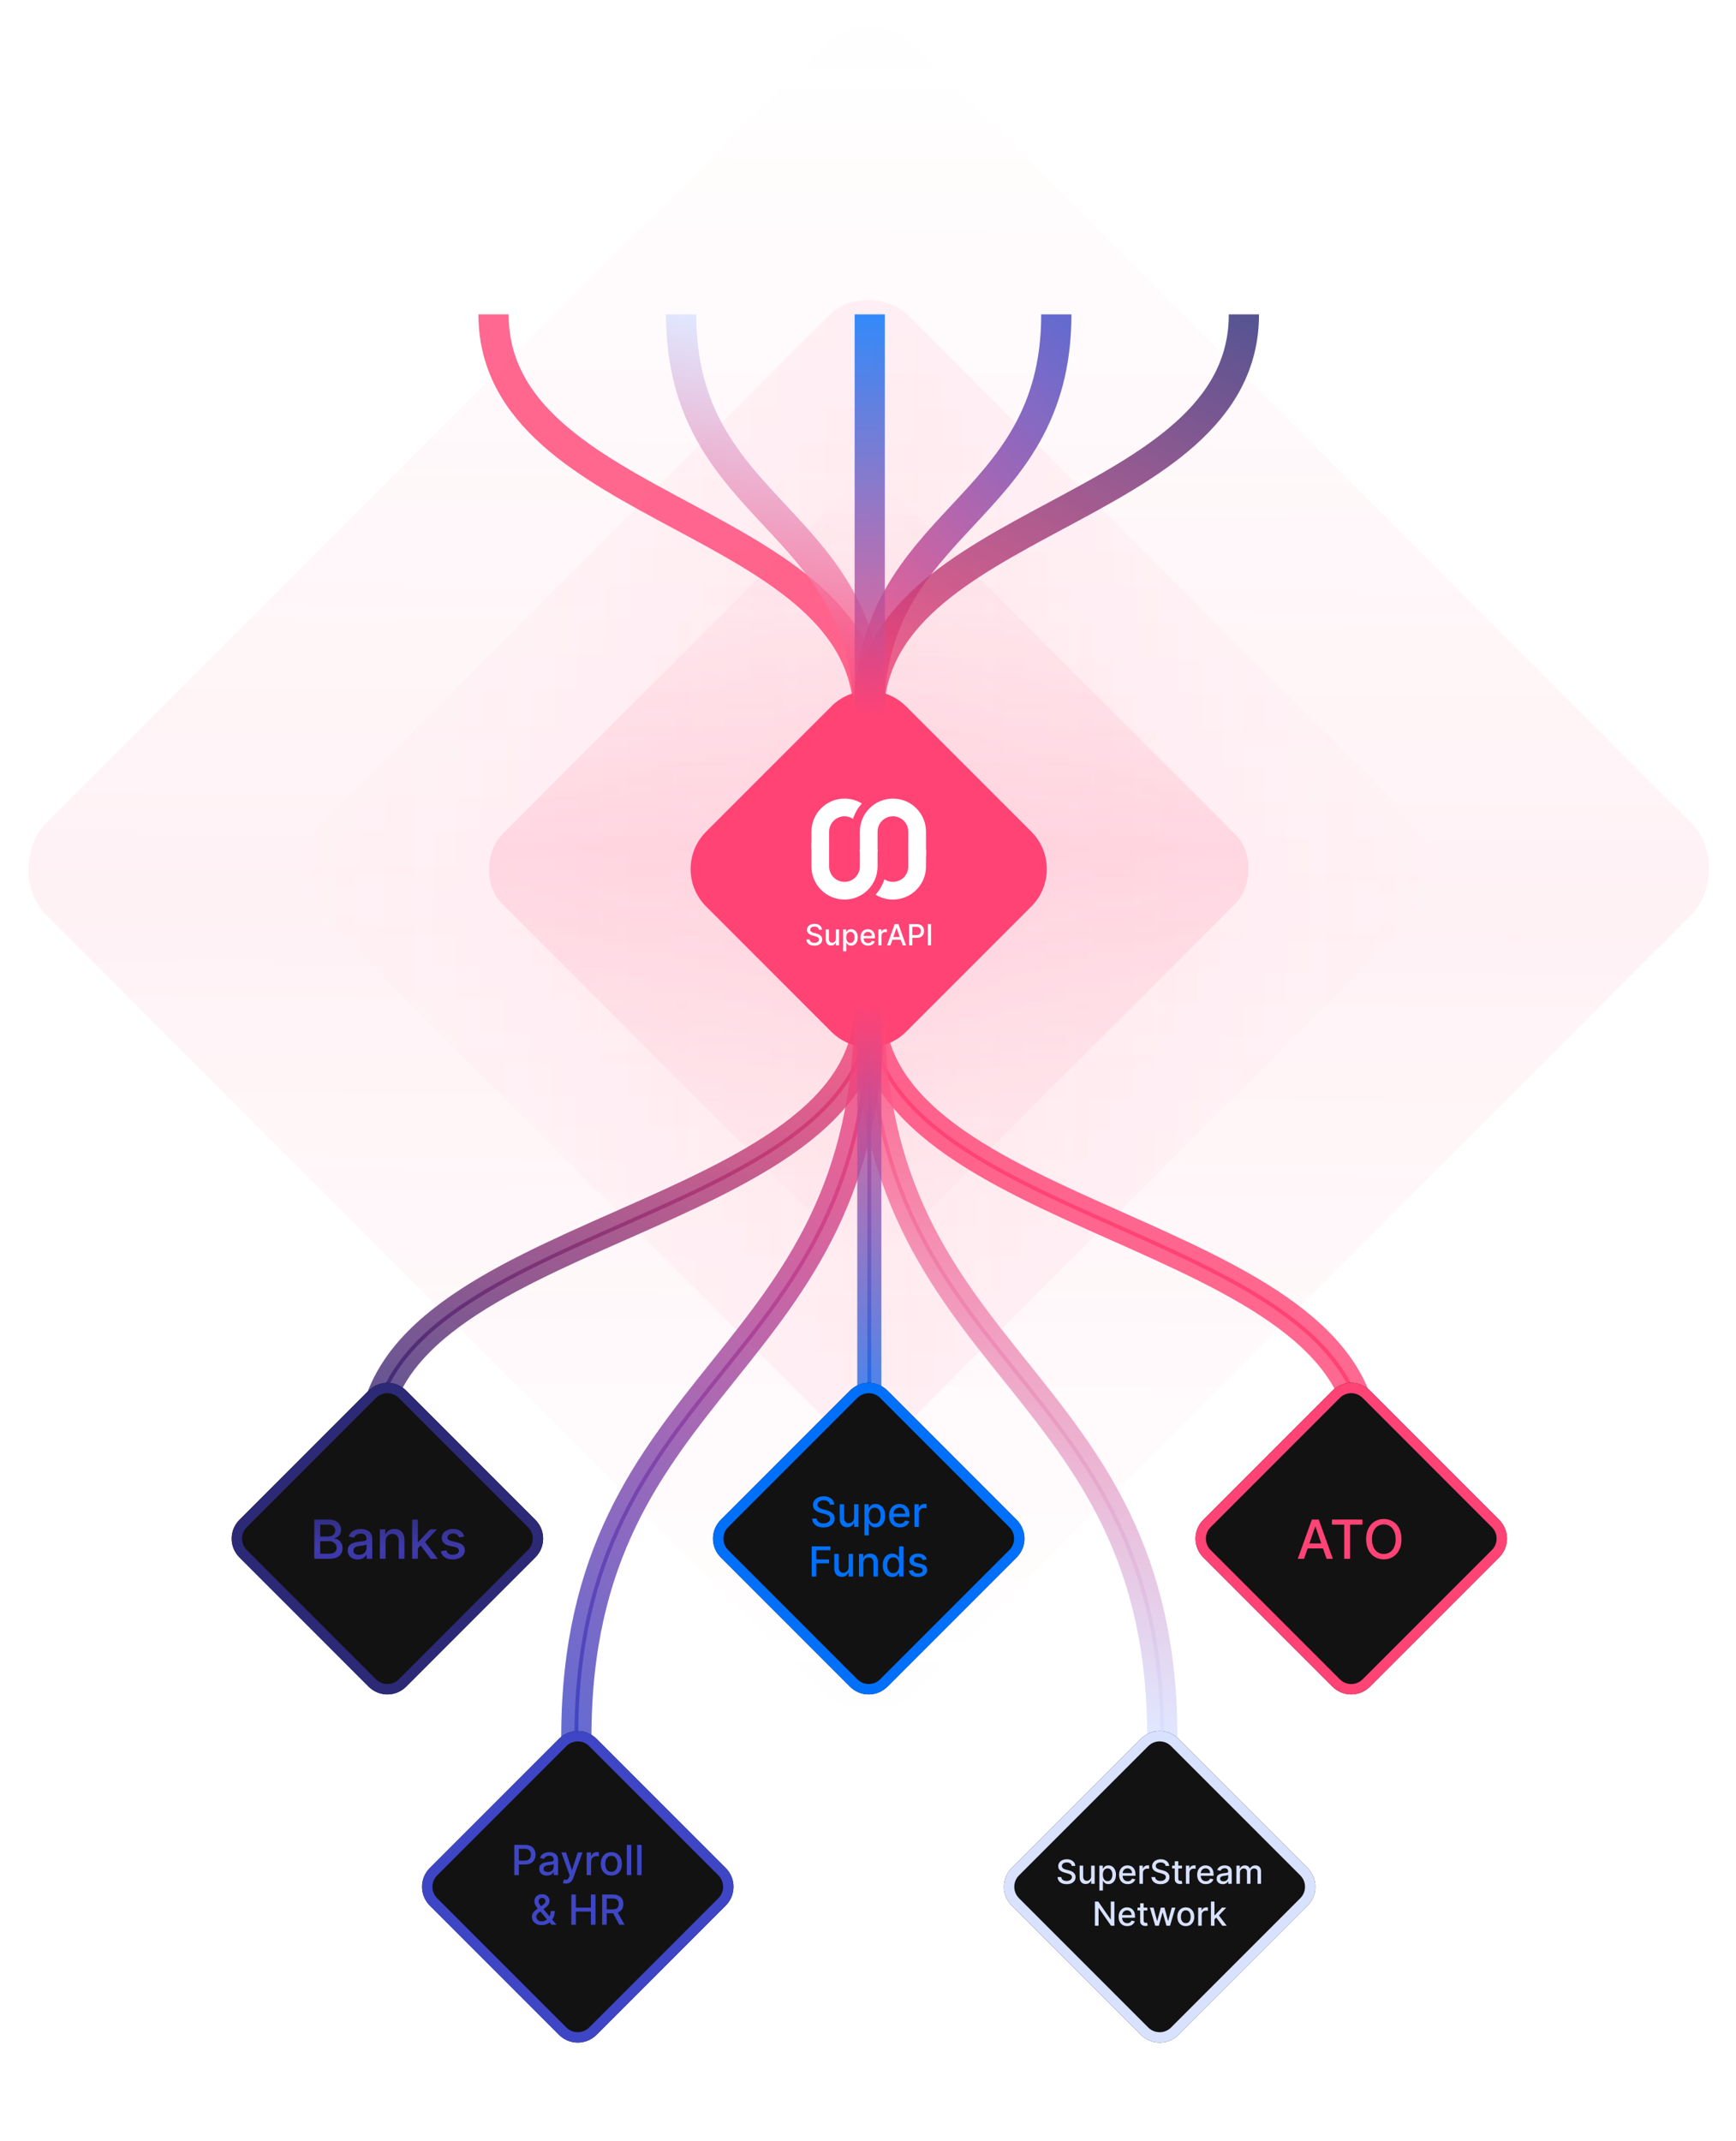 <svg width="455" height="561" viewBox="0 0 455 561" fill="none" xmlns="http://www.w3.org/2000/svg">
<g opacity="0.7">
<rect opacity="0.1" width="219.836" height="219.836" rx="14.422" transform="matrix(0.707 -0.707 0.707 0.707 72.246 227.69)" fill="url(#paint0_linear_530_115)"/>
<rect opacity="0.1" width="322.002" height="322.002" rx="16.867" transform="matrix(0.707 0.707 -0.707 0.707 227.69 0)" fill="url(#paint1_linear_530_115)"/>
<rect opacity="0.2" x="227.69" y="332.862" width="148.736" height="148.736" rx="12.791" transform="rotate(-135 227.69 332.862)" fill="url(#paint2_linear_530_115)"/>
</g>
<g filter="url(#filter0_dd_530_115)">
<path d="M185.068 237.493C179.653 232.079 179.653 223.3 185.068 217.886L217.881 185.073C223.296 179.658 232.074 179.658 237.489 185.073L270.302 217.886C275.716 223.3 275.716 232.079 270.302 237.493L237.489 270.307C232.074 275.721 223.296 275.721 217.881 270.307L185.068 237.493Z" fill="#FF4375"/>
</g>
<g clip-path="url(#clip0_530_115)">
<path d="M234.031 235.683C232.362 235.683 230.802 235.211 229.48 234.393C230.519 233.247 231.319 231.88 231.802 230.372C232.44 230.797 233.207 231.045 234.031 231.045C236.255 231.045 238.058 229.242 238.058 227.018V222.527H242.697V227.018C242.697 231.804 238.817 235.683 234.031 235.683Z" fill="white"/>
<path d="M221.339 209.223C223.008 209.223 224.568 209.695 225.891 210.513C224.852 211.66 224.051 213.026 223.568 214.534C222.93 214.109 222.163 213.862 221.339 213.862C219.115 213.862 217.312 215.665 217.312 217.889L217.312 222.379L212.674 222.379L212.674 217.889C212.674 213.103 216.553 209.223 221.339 209.223Z" fill="white"/>
<path d="M217.312 220.672L217.312 227.018C217.312 229.242 219.115 231.045 221.339 231.045C223.563 231.045 225.366 229.242 225.366 227.018L225.366 222.527L230.004 222.527L230.004 227.018C230.004 231.804 226.125 235.683 221.339 235.683C216.553 235.683 212.673 231.804 212.673 227.018L212.673 220.672L217.312 220.672Z" fill="white"/>
<path d="M238.058 224.235L238.058 217.889C238.058 215.665 236.255 213.862 234.031 213.862C231.807 213.862 230.004 215.665 230.004 217.889L230.004 223.152L225.366 223.152L225.366 217.889C225.366 213.103 229.245 209.223 234.031 209.223C238.817 209.223 242.697 213.103 242.697 217.889L242.697 224.235L238.058 224.235Z" fill="white"/>
</g>
<path d="M233.383 247.672H232.491L234.495 242.103H235.466L237.47 247.672H236.578L235.004 243.115H234.96L233.383 247.672ZM233.532 245.491H236.426V246.198H233.532V245.491Z" fill="white"/>
<path d="M238.274 247.672V242.103H240.259C240.692 242.103 241.051 242.182 241.336 242.34C241.621 242.498 241.834 242.713 241.975 242.987C242.116 243.259 242.187 243.565 242.187 243.906C242.187 244.249 242.116 244.557 241.972 244.831C241.831 245.103 241.617 245.318 241.331 245.478C241.046 245.636 240.688 245.714 240.257 245.714H238.891V245.002H240.18C240.454 245.002 240.676 244.955 240.847 244.861C241.017 244.765 241.142 244.634 241.222 244.469C241.302 244.304 241.341 244.116 241.341 243.906C241.341 243.696 241.302 243.509 241.222 243.346C241.142 243.183 241.016 243.055 240.844 242.963C240.673 242.87 240.449 242.824 240.169 242.824H239.114V247.672H238.274Z" fill="white"/>
<path d="M244.012 242.103V247.672H243.172V242.103H244.012Z" fill="white"/>
<path d="M214.615 243.566C214.586 243.309 214.467 243.109 214.256 242.968C214.046 242.825 213.781 242.753 213.462 242.753C213.234 242.753 213.036 242.789 212.869 242.862C212.703 242.933 212.573 243.031 212.481 243.156C212.39 243.279 212.345 243.419 212.345 243.577C212.345 243.709 212.375 243.824 212.437 243.92C212.501 244.016 212.583 244.097 212.685 244.162C212.788 244.225 212.898 244.279 213.016 244.322C213.134 244.364 213.247 244.398 213.356 244.426L213.9 244.567C214.078 244.61 214.26 244.669 214.447 244.744C214.633 244.818 214.806 244.916 214.966 245.037C215.126 245.159 215.254 245.309 215.352 245.489C215.452 245.668 215.502 245.883 215.502 246.133C215.502 246.449 215.42 246.729 215.257 246.973C215.096 247.218 214.861 247.411 214.553 247.553C214.246 247.694 213.876 247.765 213.44 247.765C213.024 247.765 212.663 247.699 212.358 247.566C212.054 247.434 211.815 247.246 211.643 247.003C211.471 246.759 211.376 246.469 211.358 246.133H212.201C212.217 246.334 212.282 246.502 212.396 246.636C212.512 246.769 212.66 246.867 212.84 246.933C213.021 246.996 213.219 247.028 213.435 247.028C213.673 247.028 213.884 246.991 214.069 246.916C214.255 246.84 214.402 246.735 214.509 246.601C214.616 246.465 214.67 246.306 214.67 246.125C214.67 245.96 214.622 245.825 214.528 245.72C214.436 245.615 214.31 245.528 214.15 245.459C213.993 245.39 213.814 245.329 213.615 245.277L212.956 245.097C212.511 244.976 212.157 244.797 211.896 244.562C211.637 244.326 211.507 244.014 211.507 243.626C211.507 243.305 211.594 243.025 211.768 242.786C211.942 242.547 212.178 242.361 212.475 242.228C212.772 242.094 213.108 242.027 213.481 242.027C213.858 242.027 214.191 242.093 214.479 242.226C214.769 242.358 214.998 242.54 215.165 242.772C215.331 243.002 215.418 243.267 215.426 243.566H214.615Z" fill="white"/>
<path d="M219.086 245.94V243.496H219.902V247.672H219.103V246.949H219.059C218.963 247.172 218.809 247.358 218.597 247.506C218.387 247.653 218.125 247.727 217.811 247.727C217.543 247.727 217.305 247.668 217.099 247.55C216.894 247.43 216.732 247.254 216.615 247.02C216.499 246.786 216.441 246.497 216.441 246.152V243.496H217.254V246.054C217.254 246.339 217.332 246.566 217.49 246.734C217.648 246.903 217.853 246.987 218.105 246.987C218.257 246.987 218.408 246.949 218.559 246.873C218.711 246.797 218.837 246.682 218.937 246.528C219.038 246.373 219.088 246.178 219.086 245.94Z" fill="white"/>
<path d="M220.995 249.239V243.496H221.789V244.173H221.857C221.904 244.086 221.972 243.985 222.061 243.871C222.149 243.757 222.273 243.657 222.43 243.572C222.588 243.485 222.797 243.441 223.056 243.441C223.393 243.441 223.694 243.526 223.959 243.697C224.223 243.867 224.431 244.113 224.581 244.434C224.734 244.755 224.81 245.141 224.81 245.592C224.81 246.044 224.735 246.431 224.584 246.753C224.434 247.074 224.227 247.322 223.964 247.496C223.701 247.668 223.401 247.754 223.064 247.754C222.81 247.754 222.603 247.711 222.441 247.626C222.282 247.541 222.157 247.441 222.066 247.327C221.975 247.213 221.906 247.111 221.857 247.022H221.808V249.239H220.995ZM221.791 245.584C221.791 245.878 221.834 246.135 221.919 246.356C222.004 246.577 222.128 246.751 222.289 246.876C222.45 246.999 222.648 247.061 222.882 247.061C223.125 247.061 223.328 246.996 223.491 246.867C223.654 246.737 223.777 246.56 223.861 246.337C223.946 246.114 223.989 245.863 223.989 245.584C223.989 245.308 223.947 245.061 223.863 244.842C223.782 244.622 223.659 244.449 223.494 244.322C223.33 244.195 223.127 244.132 222.882 244.132C222.646 244.132 222.447 244.193 222.284 244.314C222.122 244.436 222 244.605 221.916 244.823C221.833 245.04 221.791 245.294 221.791 245.584Z" fill="white"/>
<path d="M227.521 247.757C227.109 247.757 226.755 247.669 226.458 247.493C226.162 247.315 225.934 247.066 225.772 246.745C225.613 246.422 225.533 246.044 225.533 245.611C225.533 245.183 225.613 244.806 225.772 244.48C225.934 244.154 226.158 243.899 226.447 243.716C226.737 243.533 227.076 243.441 227.464 243.441C227.699 243.441 227.928 243.48 228.149 243.558C228.37 243.636 228.569 243.758 228.745 243.925C228.92 244.092 229.059 244.309 229.161 244.575C229.262 244.84 229.313 245.162 229.313 245.54V245.829H225.993V245.22H228.516C228.516 245.006 228.473 244.816 228.386 244.651C228.299 244.484 228.176 244.353 228.018 244.257C227.863 244.161 227.679 244.113 227.469 244.113C227.241 244.113 227.041 244.169 226.871 244.281C226.702 244.392 226.572 244.537 226.479 244.717C226.389 244.894 226.343 245.087 226.343 245.296V245.772C226.343 246.051 226.392 246.288 226.49 246.484C226.59 246.68 226.729 246.829 226.906 246.933C227.084 247.034 227.292 247.085 227.529 247.085C227.683 247.085 227.824 247.063 227.95 247.02C228.077 246.974 228.187 246.907 228.28 246.818C228.372 246.73 228.443 246.62 228.492 246.489L229.261 246.628C229.2 246.855 229.089 247.053 228.929 247.224C228.772 247.392 228.573 247.524 228.334 247.618C228.096 247.71 227.825 247.757 227.521 247.757Z" fill="white"/>
<path d="M230.215 247.672V243.496H231.001V244.159H231.044C231.12 243.934 231.255 243.758 231.447 243.629C231.641 243.498 231.86 243.433 232.105 243.433C232.156 243.433 232.215 243.435 232.284 243.438C232.355 243.442 232.41 243.447 232.45 243.452V244.23C232.418 244.221 232.36 244.211 232.276 244.2C232.193 244.187 232.109 244.181 232.026 244.181C231.834 244.181 231.663 244.222 231.512 244.303C231.363 244.383 231.246 244.494 231.159 244.638C231.072 244.779 231.028 244.94 231.028 245.122V247.672H230.215Z" fill="white"/>
<path opacity="0.8" d="M227.688 187.76C227.688 135.06 129.356 135.06 129.356 82.361" stroke="url(#paint3_linear_530_115)" stroke-width="7.918"/>
<path opacity="0.8" d="M227.692 187.76C227.692 135.06 178.526 135.06 178.526 82.361" stroke="url(#paint4_linear_530_115)" stroke-width="7.918"/>
<path opacity="0.8" d="M227.691 187.76C227.691 135.06 276.857 135.06 276.857 82.361" stroke="url(#paint5_linear_530_115)" stroke-width="7.918"/>
<path opacity="0.8" d="M227.691 187.76C227.691 135.06 326.023 135.06 326.023 82.361" stroke="url(#paint6_linear_530_115)" stroke-width="7.918"/>
<path opacity="0.8" d="M227.955 187.76L227.955 82.361" stroke="url(#paint7_linear_530_115)" stroke-width="7.918"/>
<path opacity="0.8" d="M227.84 263.483C227.84 321.256 357.594 321.256 357.594 379.03" stroke="url(#paint8_linear_530_115)" stroke-width="7.918"/>
<path d="M227.84 263.483C227.84 321.256 357.594 321.256 357.594 379.03" stroke="url(#paint9_linear_530_115)" stroke-width="0.99"/>
<path opacity="0.8" d="M227.838 263.483C227.838 359.342 304.637 359.342 304.637 455.201" stroke="url(#paint10_linear_530_115)" stroke-width="7.918"/>
<path d="M227.838 263.483C227.838 359.342 304.637 359.342 304.637 455.201" stroke="url(#paint11_linear_530_115)" stroke-width="0.99"/>
<path opacity="0.8" d="M227.842 263.483C227.842 321.021 97.782 321.021 97.782 378.559" stroke="url(#paint12_linear_530_115)" stroke-width="7.918"/>
<path d="M227.842 263.483C227.842 321.021 97.782 321.021 97.782 378.559" stroke="url(#paint13_linear_530_115)" stroke-width="0.99"/>
<path opacity="0.8" d="M227.842 263.483C227.842 359.342 151.055 359.342 151.055 455.201" stroke="url(#paint14_linear_530_115)" stroke-width="7.918"/>
<path d="M227.842 263.483C227.842 359.342 151.055 359.342 151.055 455.201" stroke="url(#paint15_linear_530_115)" stroke-width="0.99"/>
<g filter="url(#filter1_ii_530_115)">
<path d="M315.37 408.016C312.656 405.303 312.656 400.905 315.37 398.191L349.242 364.319C351.955 361.606 356.354 361.606 359.067 364.319L392.939 398.191C395.652 400.905 395.652 405.303 392.939 408.016L359.067 441.889C356.354 444.602 351.955 444.602 349.242 441.889L315.37 408.016Z" fill="#121212"/>
</g>
<path d="M316.332 399.154L350.204 365.281C352.386 363.099 355.923 363.099 358.105 365.281L391.977 399.154C394.159 401.335 394.159 404.873 391.977 407.054L358.105 440.927C355.923 443.108 352.386 443.108 350.204 440.927L316.332 407.054C314.15 404.873 314.15 401.335 316.332 399.154Z" stroke="#FF4375" stroke-width="2.721"/>
<path d="M341.788 408.396H340.14L343.844 398.105H345.638L349.341 408.396H347.693L344.783 399.974H344.703L341.788 408.396ZM342.065 404.366H347.411L347.411 405.672H342.065L342.065 404.366ZM349.104 399.441L349.104 398.105H357.068L357.068 399.441H353.857L353.857 408.396H352.31L352.31 399.441H349.104ZM367.326 403.25C367.326 404.349 367.125 405.294 366.723 406.084C366.321 406.872 365.77 407.478 365.069 407.903C364.373 408.326 363.58 408.537 362.693 408.537C361.801 408.537 361.006 408.326 360.306 407.903C359.609 407.478 359.059 406.87 358.657 406.079C358.255 405.289 358.054 404.346 358.054 403.25C358.054 402.151 358.255 401.208 358.657 400.421C359.059 399.631 359.609 399.024 360.306 398.602C361.006 398.177 361.801 397.964 362.693 397.964C363.58 397.964 364.373 398.177 365.069 398.602C365.77 399.024 366.321 399.631 366.723 400.421C367.125 401.208 367.326 402.151 367.326 403.25ZM365.788 403.25C365.788 402.413 365.652 401.708 365.381 401.135C365.113 400.559 364.744 400.123 364.275 399.828C363.81 399.53 363.282 399.381 362.693 399.381C362.1 399.381 361.57 399.53 361.105 399.828C360.639 400.123 360.271 400.559 359.999 401.135C359.731 401.708 359.597 402.413 359.597 403.25C359.597 404.088 359.731 404.795 359.999 405.371C360.271 405.944 360.639 406.379 361.105 406.677C361.57 406.972 362.1 407.12 362.693 407.12C363.282 407.12 363.81 406.972 364.275 406.677C364.744 406.379 365.113 405.944 365.381 405.371C365.652 404.795 365.788 404.088 365.788 403.25Z" fill="#FF4375"/>
<g filter="url(#filter2_ii_530_115)">
<path d="M112.647 499.239C109.933 496.526 109.933 492.127 112.647 489.414L146.519 455.541C149.232 452.828 153.631 452.828 156.344 455.541L190.216 489.414C192.929 492.127 192.929 496.526 190.216 499.239L156.344 533.111C153.631 535.824 149.232 535.824 146.519 533.111L112.647 499.239Z" fill="#121212"/>
</g>
<path d="M113.609 490.376L147.481 456.504C149.663 454.322 153.2 454.322 155.382 456.504L189.254 490.376C191.436 492.558 191.436 496.095 189.254 498.277L155.382 532.149C153.2 534.331 149.663 534.331 147.481 532.149L113.609 498.277C111.427 496.095 111.427 492.558 113.609 490.376Z" stroke="#3E46C5" stroke-width="2.721"/>
<path d="M134.799 491.264L134.799 483.348H137.621C138.237 483.348 138.747 483.46 139.151 483.684C139.556 483.908 139.859 484.215 140.06 484.604C140.261 484.991 140.361 485.426 140.361 485.911C140.361 486.398 140.26 486.836 140.056 487.225C139.855 487.612 139.551 487.918 139.144 488.145C138.739 488.369 138.23 488.481 137.617 488.481H135.676L135.676 487.469H137.509C137.898 487.469 138.213 487.402 138.456 487.268C138.698 487.131 138.876 486.945 138.989 486.711C139.102 486.476 139.159 486.21 139.159 485.911C139.159 485.612 139.102 485.346 138.989 485.114C138.876 484.883 138.697 484.701 138.452 484.569C138.21 484.438 137.89 484.372 137.493 484.372H135.993L135.993 491.264H134.799ZM143.343 491.396C142.967 491.396 142.627 491.326 142.323 491.187C142.019 491.045 141.778 490.84 141.6 490.572C141.425 490.304 141.337 489.976 141.337 489.587C141.337 489.252 141.402 488.976 141.531 488.76C141.659 488.543 141.833 488.372 142.052 488.245C142.271 488.119 142.516 488.024 142.787 487.959C143.057 487.895 143.333 487.846 143.614 487.813C143.97 487.771 144.258 487.738 144.48 487.712C144.702 487.684 144.863 487.639 144.963 487.577C145.064 487.515 145.114 487.414 145.114 487.275L145.114 487.248C145.114 486.911 145.018 486.649 144.828 486.464C144.64 486.278 144.359 486.185 143.985 486.185C143.596 486.185 143.289 486.272 143.065 486.444C142.844 486.614 142.69 486.804 142.605 487.012L141.519 486.765C141.648 486.404 141.836 486.113 142.083 485.891C142.333 485.667 142.621 485.505 142.945 485.404C143.27 485.301 143.611 485.25 143.97 485.25C144.207 485.25 144.458 485.278 144.723 485.335C144.991 485.389 145.241 485.489 145.473 485.636C145.708 485.783 145.9 485.993 146.049 486.266C146.199 486.537 146.273 486.889 146.273 487.322L146.273 491.264H145.145L145.145 490.453H145.098C145.024 490.602 144.912 490.749 144.762 490.893C144.613 491.038 144.421 491.157 144.186 491.253C143.952 491.348 143.671 491.396 143.343 491.396ZM143.595 490.468C143.914 490.468 144.187 490.405 144.414 490.279C144.644 490.152 144.817 489.987 144.936 489.784C145.057 489.578 145.118 489.357 145.118 489.123L145.118 488.358C145.076 488.399 144.997 488.437 144.878 488.474C144.762 488.507 144.629 488.537 144.48 488.562C144.33 488.586 144.185 488.608 144.043 488.628C143.901 488.646 143.783 488.662 143.687 488.675C143.463 488.703 143.258 488.751 143.073 488.818C142.89 488.885 142.743 488.981 142.632 489.107C142.524 489.231 142.47 489.396 142.47 489.602C142.47 489.888 142.576 490.105 142.787 490.252C142.998 490.396 143.267 490.468 143.595 490.468ZM148.331 493.491C148.158 493.491 148.001 493.477 147.859 493.448C147.717 493.423 147.612 493.394 147.542 493.363L147.821 492.416C148.032 492.473 148.22 492.497 148.385 492.49C148.55 492.482 148.695 492.42 148.822 492.304C148.951 492.188 149.064 491.999 149.162 491.736L149.305 491.342L147.133 485.327H148.369L149.873 489.935H149.935L151.439 485.327H152.679L150.233 492.057C150.119 492.366 149.975 492.628 149.8 492.841C149.624 493.058 149.416 493.22 149.173 493.328C148.931 493.437 148.65 493.491 148.331 493.491ZM153.766 491.264L153.766 485.327H154.883L154.883 486.27H154.945C155.053 485.951 155.243 485.699 155.517 485.516C155.792 485.331 156.104 485.238 156.452 485.238C156.524 485.238 156.609 485.241 156.707 485.246C156.808 485.251 156.886 485.257 156.943 485.265L156.943 486.371C156.897 486.358 156.814 486.344 156.696 486.328C156.577 486.31 156.458 486.301 156.34 486.301C156.067 486.301 155.823 486.359 155.609 486.475C155.398 486.588 155.231 486.747 155.107 486.951C154.983 487.152 154.921 487.381 154.921 487.639L154.921 491.264H153.766ZM160.231 491.384C159.675 491.384 159.189 491.257 158.774 491.001C158.359 490.746 158.037 490.389 157.808 489.931C157.578 489.472 157.464 488.936 157.464 488.323C157.464 487.707 157.578 487.168 157.808 486.707C158.037 486.246 158.359 485.888 158.774 485.632C159.189 485.377 159.675 485.25 160.231 485.25C160.788 485.25 161.274 485.377 161.689 485.632C162.104 485.888 162.426 486.246 162.655 486.707C162.884 487.168 162.999 487.707 162.999 488.323C162.999 488.936 162.884 489.472 162.655 489.931C162.426 490.389 162.104 490.746 161.689 491.001C161.274 491.257 160.788 491.384 160.231 491.384ZM160.235 490.414C160.596 490.414 160.895 490.319 161.132 490.128C161.369 489.937 161.544 489.683 161.658 489.366C161.774 489.049 161.832 488.7 161.832 488.319C161.832 487.94 161.774 487.592 161.658 487.275C161.544 486.956 161.369 486.699 161.132 486.506C160.895 486.313 160.596 486.216 160.235 486.216C159.872 486.216 159.57 486.313 159.331 486.506C159.094 486.699 158.917 486.956 158.801 487.275C158.688 487.592 158.631 487.94 158.631 488.319C158.631 488.7 158.688 489.049 158.801 489.366C158.917 489.683 159.094 489.937 159.331 490.128C159.57 490.319 159.872 490.414 160.235 490.414ZM165.445 483.348L165.445 491.264H164.289L164.289 483.348H165.445ZM168.156 483.348L168.155 491.264H167L167 483.348H168.156ZM141.979 504.376C141.449 504.376 140.991 504.28 140.607 504.087C140.226 503.893 139.932 503.63 139.726 503.298C139.52 502.963 139.417 502.584 139.417 502.162C139.417 501.839 139.484 501.553 139.618 501.303C139.752 501.051 139.938 500.818 140.178 500.604C140.418 500.39 140.695 500.175 141.009 499.958L142.285 499.058C142.501 498.916 142.67 498.766 142.791 498.609C142.912 498.449 142.973 498.252 142.973 498.018C142.973 497.832 142.893 497.654 142.733 497.484C142.573 497.314 142.36 497.229 142.092 497.229C141.906 497.229 141.742 497.274 141.601 497.365C141.461 497.455 141.352 497.571 141.272 497.712C141.195 497.852 141.156 497.999 141.156 498.153C141.156 498.334 141.205 498.515 141.303 498.698C141.403 498.881 141.532 499.071 141.69 499.266C141.847 499.46 142.012 499.661 142.184 499.869L145.86 504.264H144.554L141.512 500.689C141.257 500.387 141.02 500.104 140.8 499.838C140.581 499.57 140.404 499.3 140.267 499.027C140.133 498.751 140.066 498.453 140.066 498.134C140.066 497.77 140.149 497.448 140.313 497.167C140.481 496.884 140.714 496.662 141.013 496.503C141.312 496.343 141.662 496.263 142.064 496.263C142.472 496.263 142.821 496.343 143.112 496.503C143.406 496.66 143.631 496.87 143.788 497.133C143.948 497.393 144.028 497.678 144.028 497.987C144.028 498.363 143.934 498.696 143.746 498.984C143.56 499.27 143.304 499.533 142.977 499.773L141.388 500.944C141.079 501.171 140.864 501.395 140.743 501.617C140.624 501.836 140.565 502.007 140.565 502.131C140.565 502.357 140.623 502.567 140.739 502.761C140.857 502.954 141.022 503.109 141.233 503.225C141.447 503.341 141.697 503.398 141.983 503.398C142.277 503.398 142.563 503.335 142.841 503.209C143.122 503.08 143.376 502.896 143.603 502.656C143.832 502.417 144.014 502.129 144.148 501.794C144.282 501.459 144.349 501.084 144.349 500.67H145.393C145.393 501.18 145.335 501.611 145.219 501.964C145.103 502.315 144.962 502.601 144.797 502.823C144.635 503.042 144.482 503.213 144.337 503.337C144.291 503.378 144.247 503.419 144.206 503.46C144.165 503.502 144.121 503.543 144.074 503.584C143.806 503.855 143.482 504.054 143.1 504.183C142.722 504.312 142.348 504.376 141.979 504.376ZM149.739 504.264L149.739 496.348H150.934L150.934 499.788H154.88L154.88 496.348H156.079L156.078 504.264H154.88L154.88 500.813H150.934L150.934 504.264H149.739ZM157.818 504.264L157.818 496.348H160.64C161.253 496.348 161.762 496.454 162.167 496.665C162.574 496.876 162.878 497.169 163.079 497.542C163.28 497.913 163.38 498.343 163.38 498.83C163.38 499.314 163.278 499.741 163.075 500.109C162.874 500.475 162.57 500.76 162.163 500.963C161.758 501.167 161.249 501.269 160.636 501.269H158.498L158.498 500.24H160.528C160.914 500.24 161.229 500.185 161.471 500.074C161.716 499.963 161.895 499.802 162.008 499.591C162.121 499.38 162.178 499.126 162.178 498.83C162.178 498.531 162.12 498.272 162.004 498.053C161.891 497.834 161.712 497.666 161.467 497.55C161.225 497.432 160.906 497.372 160.512 497.372H159.012L159.012 504.264H157.818ZM161.726 500.693L163.682 504.264H162.321L160.404 500.693H161.726Z" fill="#3E46C5"/>
<g filter="url(#filter3_ii_530_115)">
<path d="M265.155 499.239C262.442 496.526 262.442 492.127 265.155 489.414L299.028 455.542C301.741 452.829 306.14 452.829 308.853 455.542L342.725 489.414C345.438 492.127 345.438 496.526 342.725 499.239L308.853 533.112C306.14 535.825 301.741 535.825 299.028 533.112L265.155 499.239Z" fill="#121212"/>
</g>
<path d="M266.117 490.376L299.99 456.504C302.172 454.322 305.709 454.322 307.891 456.504L341.763 490.376C343.945 492.558 343.945 496.095 341.763 498.277L307.891 532.149C305.709 534.331 302.172 534.331 299.99 532.149L266.117 498.277C263.936 496.095 263.936 492.558 266.117 490.376Z" stroke="#D8E2FF" stroke-width="2.721"/>
<path d="M280.895 488.861C280.862 488.568 280.726 488.341 280.487 488.18C280.247 488.018 279.946 487.936 279.584 487.936C279.324 487.936 279.099 487.977 278.91 488.06C278.72 488.14 278.572 488.251 278.467 488.394C278.364 488.534 278.313 488.694 278.313 488.873C278.313 489.024 278.348 489.153 278.418 489.263C278.49 489.372 278.584 489.464 278.699 489.538C278.817 489.61 278.942 489.671 279.076 489.72C279.21 489.768 279.339 489.807 279.463 489.838L280.081 489.999C280.284 490.048 280.491 490.115 280.703 490.2C280.915 490.284 281.112 490.396 281.294 490.534C281.475 490.672 281.621 490.843 281.733 491.047C281.846 491.251 281.903 491.495 281.903 491.78C281.903 492.139 281.81 492.457 281.625 492.735C281.441 493.014 281.174 493.233 280.824 493.394C280.475 493.555 280.054 493.635 279.559 493.635C279.085 493.635 278.674 493.56 278.328 493.409C277.982 493.259 277.711 493.046 277.515 492.769C277.319 492.491 277.211 492.161 277.19 491.78H278.149C278.167 492.009 278.242 492.199 278.371 492.352C278.503 492.502 278.671 492.615 278.875 492.689C279.082 492.761 279.307 492.797 279.553 492.797C279.823 492.797 280.063 492.755 280.273 492.67C280.486 492.584 280.653 492.464 280.774 492.312C280.896 492.157 280.957 491.977 280.957 491.771C280.957 491.583 280.903 491.429 280.796 491.31C280.691 491.19 280.547 491.091 280.366 491.013C280.187 490.935 279.984 490.866 279.757 490.806L279.008 490.602C278.501 490.464 278.099 490.26 277.802 489.992C277.508 489.724 277.36 489.37 277.36 488.929C277.36 488.564 277.459 488.245 277.657 487.973C277.855 487.701 278.123 487.49 278.461 487.339C278.799 487.187 279.181 487.11 279.605 487.11C280.034 487.11 280.412 487.186 280.74 487.336C281.07 487.487 281.33 487.694 281.519 487.958C281.709 488.22 281.808 488.521 281.816 488.861H280.895ZM285.979 491.56V488.78H286.907V493.53H285.998V492.708H285.948C285.839 492.961 285.664 493.172 285.423 493.341C285.184 493.508 284.886 493.592 284.529 493.592C284.224 493.592 283.954 493.525 283.719 493.391C283.486 493.255 283.302 493.054 283.168 492.788C283.036 492.522 282.971 492.193 282.971 491.801V488.78H283.895V491.69C283.895 492.014 283.985 492.272 284.164 492.463C284.343 492.655 284.576 492.751 284.863 492.751C285.036 492.751 285.208 492.708 285.379 492.621C285.553 492.534 285.696 492.403 285.809 492.228C285.925 492.053 285.981 491.83 285.979 491.56ZM288.149 495.311V488.78H289.052V489.55H289.13C289.183 489.451 289.261 489.337 289.362 489.207C289.463 489.077 289.603 488.964 289.782 488.867C289.961 488.768 290.199 488.718 290.493 488.718C290.877 488.718 291.219 488.815 291.52 489.009C291.821 489.203 292.057 489.482 292.228 489.847C292.401 490.212 292.488 490.651 292.488 491.164C292.488 491.678 292.402 492.118 292.231 492.485C292.06 492.85 291.825 493.131 291.526 493.329C291.227 493.525 290.886 493.623 290.503 493.623C290.214 493.623 289.978 493.574 289.794 493.478C289.613 493.381 289.471 493.267 289.368 493.137C289.265 493.007 289.185 492.892 289.13 492.791H289.074V495.311H288.149ZM289.055 491.155C289.055 491.489 289.104 491.782 289.201 492.033C289.298 492.285 289.438 492.482 289.621 492.624C289.805 492.764 290.03 492.834 290.295 492.834C290.572 492.834 290.803 492.761 290.988 492.615C291.174 492.466 291.314 492.265 291.409 492.012C291.506 491.758 291.554 491.473 291.554 491.155C291.554 490.842 291.507 490.56 291.412 490.311C291.319 490.062 291.179 489.865 290.991 489.72C290.806 489.576 290.574 489.504 290.295 489.504C290.027 489.504 289.801 489.573 289.615 489.711C289.432 489.849 289.293 490.042 289.198 490.289C289.103 490.537 289.055 490.825 289.055 491.155ZM295.571 493.626C295.103 493.626 294.7 493.526 294.362 493.326C294.026 493.124 293.766 492.841 293.583 492.476C293.401 492.109 293.31 491.679 293.31 491.186C293.31 490.7 293.401 490.271 293.583 489.9C293.766 489.529 294.022 489.239 294.349 489.031C294.679 488.823 295.065 488.718 295.506 488.718C295.774 488.718 296.034 488.763 296.285 488.851C296.537 488.94 296.763 489.079 296.963 489.269C297.162 489.459 297.32 489.705 297.436 490.008C297.551 490.309 297.609 490.675 297.609 491.106V491.433H293.833V490.741H296.703C296.703 490.498 296.653 490.282 296.554 490.095C296.455 489.905 296.316 489.755 296.137 489.646C295.96 489.537 295.751 489.482 295.512 489.482C295.252 489.482 295.026 489.546 294.832 489.674C294.64 489.8 294.492 489.965 294.387 490.169C294.284 490.371 294.232 490.59 294.232 490.827V491.369C294.232 491.686 294.288 491.956 294.399 492.179C294.512 492.401 294.67 492.571 294.872 492.689C295.074 492.804 295.31 492.862 295.58 492.862C295.755 492.862 295.915 492.837 296.06 492.788C296.204 492.736 296.329 492.66 296.434 492.559C296.539 492.458 296.619 492.333 296.675 492.185L297.55 492.343C297.48 492.6 297.354 492.826 297.173 493.02C296.993 493.212 296.768 493.361 296.496 493.468C296.225 493.573 295.917 493.626 295.571 493.626ZM298.635 493.53V488.78H299.528V489.535H299.578C299.664 489.279 299.817 489.078 300.036 488.932C300.256 488.783 300.506 488.709 300.784 488.709C300.842 488.709 300.91 488.711 300.988 488.715C301.068 488.719 301.131 488.725 301.177 488.731V489.615C301.139 489.605 301.073 489.594 300.979 489.581C300.884 489.567 300.789 489.56 300.694 489.56C300.476 489.56 300.281 489.606 300.11 489.699C299.941 489.789 299.807 489.916 299.708 490.079C299.609 490.24 299.559 490.423 299.559 490.629V493.53H298.635ZM305.505 488.861C305.472 488.568 305.336 488.341 305.097 488.18C304.858 488.018 304.557 487.936 304.194 487.936C303.934 487.936 303.709 487.977 303.52 488.06C303.33 488.14 303.183 488.251 303.078 488.394C302.975 488.534 302.923 488.694 302.923 488.873C302.923 489.024 302.958 489.153 303.028 489.263C303.1 489.372 303.194 489.464 303.31 489.538C303.427 489.61 303.553 489.671 303.687 489.72C303.821 489.768 303.95 489.807 304.073 489.838L304.692 489.999C304.894 490.048 305.101 490.115 305.313 490.2C305.526 490.284 305.723 490.396 305.904 490.534C306.085 490.672 306.232 490.843 306.343 491.047C306.456 491.251 306.513 491.495 306.513 491.78C306.513 492.139 306.42 492.457 306.235 492.735C306.051 493.014 305.784 493.233 305.434 493.394C305.086 493.555 304.664 493.635 304.169 493.635C303.695 493.635 303.285 493.56 302.938 493.409C302.592 493.259 302.321 493.046 302.125 492.769C301.929 492.491 301.821 492.161 301.8 491.78H302.759C302.778 492.009 302.852 492.199 302.982 492.352C303.114 492.502 303.282 492.615 303.486 492.689C303.692 492.761 303.918 492.797 304.163 492.797C304.433 492.797 304.673 492.755 304.883 492.67C305.096 492.584 305.263 492.464 305.384 492.312C305.506 492.157 305.567 491.977 305.567 491.771C305.567 491.583 305.513 491.429 305.406 491.31C305.301 491.19 305.158 491.091 304.976 491.013C304.797 490.935 304.594 490.866 304.367 490.806L303.619 490.602C303.112 490.464 302.71 490.26 302.413 489.992C302.118 489.724 301.971 489.37 301.971 488.929C301.971 488.564 302.069 488.245 302.267 487.973C302.465 487.701 302.733 487.49 303.071 487.339C303.409 487.187 303.791 487.11 304.216 487.11C304.644 487.11 305.023 487.186 305.35 487.336C305.68 487.487 305.94 487.694 306.13 487.958C306.319 488.22 306.418 488.521 306.427 488.861H305.505ZM309.798 488.78V489.522H307.204V488.78H309.798ZM307.899 487.642H308.824V492.135C308.824 492.315 308.851 492.45 308.904 492.541C308.958 492.629 309.027 492.69 309.111 492.723C309.198 492.754 309.292 492.769 309.393 492.769C309.467 492.769 309.532 492.764 309.588 492.754C309.643 492.744 309.687 492.735 309.718 492.729L309.885 493.493C309.831 493.514 309.755 493.534 309.656 493.555C309.557 493.578 309.433 493.59 309.285 493.592C309.041 493.596 308.815 493.553 308.604 493.462C308.394 493.371 308.224 493.231 308.094 493.042C307.964 492.852 307.899 492.614 307.899 492.327V487.642ZM310.821 493.53V488.78H311.714V489.535H311.764C311.851 489.279 312.003 489.078 312.222 488.932C312.442 488.783 312.692 488.709 312.97 488.709C313.028 488.709 313.096 488.711 313.174 488.715C313.254 488.719 313.317 488.725 313.363 488.731V489.615C313.326 489.605 313.26 489.594 313.165 489.581C313.07 489.567 312.975 489.56 312.88 489.56C312.662 489.56 312.467 489.606 312.296 489.699C312.127 489.789 311.993 489.916 311.894 490.079C311.795 490.24 311.745 490.423 311.745 490.629V493.53H310.821ZM316.04 493.626C315.572 493.626 315.169 493.526 314.831 493.326C314.495 493.124 314.235 492.841 314.051 492.476C313.87 492.109 313.779 491.679 313.779 491.186C313.779 490.7 313.87 490.271 314.051 489.9C314.235 489.529 314.491 489.239 314.818 489.031C315.148 488.823 315.534 488.718 315.975 488.718C316.243 488.718 316.503 488.763 316.754 488.851C317.006 488.94 317.231 489.079 317.431 489.269C317.631 489.459 317.789 489.705 317.905 490.008C318.02 490.309 318.078 490.675 318.078 491.106V491.433H314.302V490.741H317.172C317.172 490.498 317.122 490.282 317.023 490.095C316.924 489.905 316.785 489.755 316.606 489.646C316.428 489.537 316.22 489.482 315.981 489.482C315.721 489.482 315.495 489.546 315.301 489.674C315.109 489.8 314.961 489.965 314.855 490.169C314.752 490.371 314.701 490.59 314.701 490.827V491.369C314.701 491.686 314.757 491.956 314.868 492.179C314.981 492.401 315.139 492.571 315.341 492.689C315.543 492.804 315.779 492.862 316.049 492.862C316.224 492.862 316.384 492.837 316.528 492.788C316.673 492.736 316.797 492.66 316.903 492.559C317.008 492.458 317.088 492.333 317.144 492.185L318.019 492.343C317.949 492.6 317.823 492.826 317.642 493.02C317.462 493.212 317.237 493.361 316.964 493.468C316.694 493.573 316.386 493.626 316.04 493.626ZM320.486 493.635C320.185 493.635 319.913 493.58 319.669 493.468C319.426 493.355 319.233 493.191 319.091 492.977C318.951 492.762 318.881 492.499 318.881 492.188C318.881 491.92 318.932 491.699 319.036 491.526C319.139 491.353 319.278 491.216 319.453 491.115C319.628 491.014 319.824 490.938 320.041 490.886C320.257 490.835 320.478 490.795 320.702 490.769C320.987 490.736 321.218 490.709 321.395 490.688C321.572 490.666 321.701 490.629 321.782 490.58C321.862 490.531 321.902 490.45 321.902 490.339V490.317C321.902 490.047 321.826 489.838 321.673 489.689C321.523 489.541 321.298 489.467 320.999 489.467C320.688 489.467 320.443 489.536 320.263 489.674C320.086 489.81 319.963 489.962 319.895 490.129L319.026 489.931C319.129 489.642 319.28 489.409 319.478 489.232C319.678 489.052 319.908 488.923 320.167 488.842C320.427 488.76 320.7 488.718 320.987 488.718C321.176 488.718 321.377 488.741 321.59 488.786C321.804 488.83 322.004 488.91 322.19 489.028C322.377 489.145 322.531 489.313 322.65 489.532C322.77 489.748 322.83 490.03 322.83 490.376V493.53H321.927V492.881H321.89C321.83 493 321.74 493.118 321.621 493.233C321.501 493.349 321.348 493.445 321.16 493.521C320.972 493.597 320.748 493.635 320.486 493.635ZM320.687 492.893C320.942 492.893 321.161 492.843 321.342 492.742C321.526 492.641 321.665 492.509 321.76 492.346C321.857 492.181 321.905 492.005 321.905 491.817V491.205C321.872 491.238 321.808 491.269 321.713 491.297C321.621 491.324 321.515 491.348 321.395 491.369C321.275 491.387 321.159 491.405 321.046 491.421C320.932 491.436 320.837 491.448 320.761 491.458C320.582 491.481 320.418 491.519 320.269 491.573C320.123 491.626 320.005 491.704 319.917 491.805C319.83 491.904 319.787 492.035 319.787 492.2C319.787 492.429 319.871 492.602 320.041 492.72C320.21 492.835 320.425 492.893 320.687 492.893ZM324.061 493.53V488.78H324.949V489.553H325.008C325.107 489.292 325.268 489.087 325.493 488.941C325.718 488.793 325.987 488.718 326.3 488.718C326.618 488.718 326.884 488.793 327.098 488.941C327.314 489.09 327.474 489.294 327.577 489.553H327.627C327.74 489.3 327.921 489.098 328.168 488.947C328.415 488.795 328.71 488.718 329.052 488.718C329.483 488.718 329.835 488.853 330.107 489.124C330.381 489.394 330.518 489.801 330.518 490.345V493.53H329.593V490.432C329.593 490.11 329.506 489.877 329.331 489.733C329.155 489.588 328.946 489.516 328.703 489.516C328.402 489.516 328.168 489.609 328.001 489.795C327.834 489.978 327.75 490.214 327.75 490.503V493.53H326.829V490.373C326.829 490.115 326.749 489.908 326.588 489.751C326.427 489.595 326.218 489.516 325.96 489.516C325.785 489.516 325.623 489.563 325.475 489.655C325.328 489.746 325.21 489.873 325.119 490.036C325.03 490.199 324.986 490.387 324.986 490.602V493.53H324.061ZM292.081 498.197V504.53H291.203L287.984 499.885H287.925V504.53H286.969V498.197H287.854L291.076 502.848H291.135V498.197H292.081ZM295.448 504.626C294.98 504.626 294.577 504.526 294.239 504.326C293.903 504.124 293.643 503.841 293.459 503.476C293.278 503.109 293.187 502.679 293.187 502.186C293.187 501.7 293.278 501.271 293.459 500.9C293.643 500.529 293.898 500.239 294.226 500.031C294.556 499.823 294.942 499.718 295.383 499.718C295.651 499.718 295.91 499.763 296.162 499.851C296.413 499.94 296.639 500.079 296.839 500.269C297.039 500.459 297.197 500.705 297.312 501.008C297.428 501.309 297.485 501.675 297.485 502.106V502.433H293.71V501.741H296.579C296.579 501.498 296.53 501.282 296.431 501.095C296.332 500.905 296.193 500.755 296.014 500.646C295.836 500.537 295.628 500.482 295.389 500.482C295.129 500.482 294.902 500.546 294.709 500.674C294.517 500.8 294.368 500.965 294.263 501.169C294.16 501.371 294.109 501.59 294.109 501.827V502.369C294.109 502.686 294.164 502.956 294.276 503.179C294.389 503.401 294.547 503.571 294.749 503.689C294.951 503.804 295.187 503.862 295.457 503.862C295.632 503.862 295.792 503.837 295.936 503.788C296.081 503.736 296.205 503.66 296.31 503.559C296.416 503.458 296.496 503.333 296.552 503.185L297.427 503.343C297.357 503.6 297.231 503.826 297.049 504.02C296.87 504.212 296.644 504.361 296.372 504.468C296.102 504.573 295.794 504.626 295.448 504.626ZM300.729 499.78V500.522H298.134V499.78H300.729ZM298.83 498.642H299.754L299.754 503.135C299.754 503.315 299.781 503.45 299.835 503.541C299.888 503.629 299.958 503.69 300.042 503.723C300.129 503.754 300.222 503.769 300.323 503.769C300.398 503.769 300.463 503.764 300.518 503.754C300.574 503.744 300.617 503.735 300.648 503.729L300.815 504.493C300.762 504.514 300.685 504.534 300.586 504.555C300.487 504.578 300.364 504.59 300.215 504.592C299.972 504.596 299.745 504.553 299.535 504.462C299.325 504.371 299.155 504.231 299.025 504.042C298.895 503.852 298.83 503.614 298.83 503.327V498.642ZM302.781 504.53L301.383 499.78H302.339L303.27 503.268H303.316L304.25 499.78H305.205L306.133 503.253H306.18L307.104 499.78H308.06L306.665 504.53H305.722L304.757 501.101H304.686L303.721 504.53H302.781ZM310.793 504.626C310.348 504.626 309.959 504.524 309.628 504.32C309.296 504.116 309.038 503.83 308.854 503.463C308.671 503.096 308.579 502.667 308.579 502.177C308.579 501.684 308.671 501.253 308.854 500.884C309.038 500.515 309.296 500.229 309.628 500.025C309.959 499.82 310.348 499.718 310.793 499.718C311.239 499.718 311.627 499.82 311.959 500.025C312.291 500.229 312.549 500.515 312.732 500.884C312.916 501.253 313.007 501.684 313.007 502.177C313.007 502.667 312.916 503.096 312.732 503.463C312.549 503.83 312.291 504.116 311.959 504.32C311.627 504.524 311.239 504.626 310.793 504.626ZM310.796 503.85C311.085 503.85 311.324 503.774 311.514 503.621C311.703 503.468 311.844 503.265 311.934 503.012C312.027 502.758 312.074 502.479 312.074 502.174C312.074 501.871 312.027 501.592 311.934 501.339C311.844 501.083 311.703 500.878 311.514 500.723C311.324 500.569 311.085 500.492 310.796 500.492C310.506 500.492 310.265 500.569 310.073 500.723C309.883 500.878 309.742 501.083 309.649 501.339C309.558 501.592 309.513 501.871 309.513 502.174C309.513 502.479 309.558 502.758 309.649 503.012C309.742 503.265 309.883 503.468 310.073 503.621C310.265 503.774 310.506 503.85 310.796 503.85ZM314.039 504.53V499.78H314.933V500.535H314.983C315.069 500.279 315.222 500.078 315.44 499.932C315.661 499.783 315.91 499.709 316.189 499.709C316.246 499.709 316.314 499.711 316.393 499.715C316.473 499.719 316.536 499.725 316.581 499.731V500.615C316.544 500.605 316.478 500.594 316.383 500.581C316.289 500.567 316.194 500.56 316.099 500.56C315.88 500.56 315.686 500.606 315.515 500.699C315.345 500.789 315.211 500.916 315.113 501.079C315.014 501.24 314.964 501.423 314.964 501.629V504.53H314.039ZM318.232 502.919L318.226 501.79H318.387L320.279 499.78H321.386L319.228 502.069H319.082L318.232 502.919ZM317.382 504.53V498.197H318.306V504.53H317.382ZM320.381 504.53L318.68 502.273L319.317 501.626L321.516 504.53H320.381Z" fill="#D8E2FF"/>
<g filter="url(#filter4_ii_530_115)">
<path d="M62.753 408.017C60.039 405.304 60.039 400.905 62.753 398.192L96.625 364.319C99.338 361.606 103.737 361.606 106.45 364.319L140.322 398.192C143.035 400.905 143.035 405.304 140.322 408.017L106.45 441.889C103.737 444.602 99.338 444.602 96.625 441.889L62.753 408.017Z" fill="#121212"/>
</g>
<path d="M63.715 399.154L97.587 365.282C99.769 363.1 103.306 363.1 105.488 365.282L139.36 399.154C141.542 401.336 141.542 404.873 139.36 407.055L105.488 440.927C103.306 443.109 99.769 443.109 97.587 440.927L63.715 407.055C61.533 404.873 61.533 401.336 63.715 399.154Z" stroke="#2C2977" stroke-width="2.721"/>
<path d="M82.369 408.396L82.369 398.105H86.138C86.868 398.105 87.473 398.226 87.952 398.467C88.431 398.705 88.789 399.028 89.027 399.437C89.265 399.842 89.384 400.299 89.384 400.809C89.384 401.237 89.305 401.599 89.148 401.894C88.99 402.185 88.779 402.42 88.514 402.597C88.253 402.772 87.965 402.899 87.65 402.979L87.65 403.08C87.992 403.097 88.325 403.207 88.65 403.412C88.978 403.613 89.25 403.899 89.464 404.271C89.679 404.643 89.786 405.095 89.786 405.628C89.786 406.154 89.662 406.626 89.414 407.045C89.169 407.46 88.791 407.79 88.278 408.035C87.766 408.276 87.111 408.396 86.314 408.396H82.369ZM83.922 407.065H86.163C86.906 407.065 87.439 406.921 87.761 406.633C88.082 406.344 88.243 405.984 88.243 405.552C88.243 405.227 88.161 404.929 87.997 404.658C87.833 404.386 87.598 404.17 87.293 404.01C86.992 403.849 86.633 403.768 86.218 403.768H83.922L83.922 407.065ZM83.922 402.557H86.002C86.35 402.557 86.664 402.49 86.942 402.356C87.223 402.222 87.446 402.035 87.61 401.793C87.778 401.549 87.861 401.261 87.861 400.929C87.861 400.504 87.712 400.147 87.414 399.859C87.116 399.571 86.659 399.427 86.042 399.427H83.922L83.922 402.557ZM93.753 408.567C93.264 408.567 92.822 408.477 92.427 408.296C92.031 408.112 91.718 407.845 91.487 407.497C91.259 407.148 91.145 406.721 91.145 406.215C91.145 405.78 91.229 405.422 91.396 405.14C91.564 404.859 91.79 404.636 92.075 404.472C92.359 404.308 92.678 404.184 93.029 404.1C93.381 404.016 93.74 403.953 94.105 403.909C94.567 403.855 94.942 403.812 95.23 403.778C95.519 403.742 95.728 403.683 95.859 403.602C95.989 403.522 96.055 403.391 96.055 403.211L96.055 403.175C96.055 402.737 95.931 402.396 95.683 402.155C95.438 401.914 95.073 401.793 94.587 401.793C94.081 401.793 93.683 401.906 93.391 402.13C93.103 402.351 92.904 402.597 92.793 402.869L91.381 402.547C91.549 402.078 91.793 401.7 92.115 401.412C92.44 401.12 92.813 400.909 93.236 400.778C93.658 400.644 94.102 400.577 94.567 400.577C94.875 400.577 95.202 400.614 95.547 400.688C95.895 400.758 96.22 400.889 96.522 401.08C96.827 401.271 97.076 401.544 97.271 401.899C97.465 402.251 97.562 402.708 97.562 403.271L97.562 408.396H96.095L96.095 407.341H96.034C95.937 407.535 95.792 407.726 95.597 407.914C95.403 408.102 95.153 408.257 94.849 408.381C94.544 408.505 94.178 408.567 93.753 408.567ZM94.08 407.361C94.495 407.361 94.85 407.279 95.145 407.115C95.443 406.951 95.669 406.736 95.823 406.472C95.981 406.204 96.06 405.917 96.06 405.612L96.06 404.618C96.006 404.671 95.902 404.721 95.748 404.768C95.597 404.812 95.425 404.85 95.23 404.884C95.036 404.914 94.847 404.942 94.663 404.969C94.478 404.993 94.324 405.013 94.2 405.03C93.909 405.066 93.642 405.128 93.401 405.216C93.163 405.303 92.972 405.428 92.829 405.592C92.688 405.753 92.617 405.968 92.617 406.236C92.617 406.607 92.755 406.889 93.029 407.08C93.304 407.267 93.654 407.361 94.08 407.361ZM101.066 403.814L101.066 408.396H99.563L99.563 400.678H101.005L101.005 401.934H101.101C101.278 401.525 101.557 401.197 101.935 400.949C102.317 400.701 102.798 400.577 103.377 400.577C103.903 400.577 104.364 400.688 104.759 400.909C105.154 401.127 105.461 401.452 105.679 401.884C105.896 402.316 106.005 402.85 106.005 403.487L106.005 408.396H104.503L104.503 403.668C104.503 403.108 104.357 402.671 104.066 402.356C103.774 402.038 103.374 401.879 102.865 401.879C102.516 401.879 102.206 401.954 101.935 402.105C101.667 402.256 101.454 402.477 101.297 402.768C101.143 403.056 101.066 403.405 101.066 403.814ZM109.402 405.778L109.392 403.944H109.654L112.729 400.678H114.528L111.02 404.396H110.784L109.402 405.778ZM108.02 408.396L108.02 398.105H109.523L109.523 408.396H108.02ZM112.895 408.396L110.131 404.728L111.166 403.678L114.739 408.396H112.895ZM121.681 402.562L120.319 402.804C120.262 402.629 120.172 402.463 120.048 402.306C119.927 402.149 119.763 402.02 119.555 401.919C119.348 401.819 119.088 401.768 118.776 401.768C118.351 401.768 117.996 401.864 117.711 402.055C117.426 402.242 117.284 402.485 117.284 402.783C117.284 403.041 117.38 403.249 117.57 403.407C117.761 403.564 118.07 403.693 118.495 403.793L119.721 404.075C120.431 404.239 120.961 404.492 121.309 404.834C121.657 405.175 121.832 405.619 121.832 406.165C121.832 406.628 121.698 407.04 121.43 407.401C121.165 407.76 120.795 408.041 120.319 408.246C119.847 408.45 119.299 408.552 118.676 408.552C117.812 408.552 117.106 408.368 116.56 407.999C116.014 407.628 115.679 407.1 115.555 406.417L117.008 406.195C117.098 406.574 117.284 406.86 117.565 407.055C117.847 407.246 118.214 407.341 118.666 407.341C119.158 407.341 119.552 407.239 119.847 407.035C120.142 406.827 120.289 406.574 120.289 406.276C120.289 406.035 120.199 405.832 120.018 405.668C119.84 405.504 119.567 405.38 119.199 405.296L117.892 405.009C117.172 404.845 116.639 404.584 116.294 404.226C115.952 403.867 115.782 403.413 115.782 402.864C115.782 402.408 115.909 402.01 116.163 401.668C116.418 401.326 116.77 401.06 117.219 400.869C117.668 400.675 118.182 400.577 118.761 400.577C119.596 400.577 120.252 400.758 120.731 401.12C121.21 401.479 121.527 401.959 121.681 402.562Z" fill="url(#paint16_linear_530_115)"/>
<path opacity="0.8" d="M227.842 379.03L227.842 263.483" stroke="url(#paint17_linear_530_115)" stroke-width="6.319"/>
<path d="M227.842 379.03L227.842 263.483" stroke="url(#paint18_linear_530_115)" stroke-width="0.99"/>
<g filter="url(#filter5_ii_530_115)">
<path d="M188.905 408.017C186.192 405.303 186.192 400.905 188.905 398.192L222.777 364.319C225.491 361.606 229.889 361.606 232.602 364.319L266.475 398.192C269.188 400.905 269.188 405.303 266.475 408.017L232.602 441.889C229.889 444.602 225.491 444.602 222.777 441.889L188.905 408.017Z" fill="#121212"/>
</g>
<path d="M189.867 399.154L223.74 365.281C225.921 363.1 229.459 363.1 231.64 365.281L265.513 399.154C267.694 401.335 267.694 404.873 265.513 407.054L231.64 440.927C229.459 443.109 225.921 443.109 223.74 440.927L189.867 407.054C187.685 404.873 187.685 401.335 189.867 399.154Z" stroke="#0070FA" stroke-width="2.721"/>
<path d="M217.496 394.205C217.455 393.839 217.285 393.556 216.986 393.355C216.687 393.151 216.311 393.05 215.857 393.05C215.532 393.05 215.251 393.101 215.014 393.204C214.777 393.305 214.593 393.444 214.462 393.622C214.333 393.797 214.268 393.997 214.268 394.221C214.268 394.409 214.312 394.571 214.4 394.708C214.49 394.844 214.607 394.959 214.752 395.052C214.898 395.142 215.056 395.218 215.223 395.28C215.391 395.339 215.552 395.388 215.706 395.427L216.479 395.628C216.732 395.69 216.991 395.773 217.256 395.879C217.522 395.985 217.768 396.124 217.995 396.296C218.221 396.469 218.404 396.683 218.543 396.938C218.685 397.193 218.756 397.499 218.756 397.854C218.756 398.303 218.64 398.701 218.408 399.049C218.179 399.397 217.845 399.671 217.407 399.872C216.972 400.073 216.445 400.173 215.826 400.173C215.233 400.173 214.721 400.079 214.288 399.891C213.855 399.703 213.516 399.436 213.271 399.091C213.026 398.743 212.891 398.331 212.865 397.854H214.063C214.087 398.14 214.179 398.379 214.342 398.569C214.507 398.757 214.717 398.898 214.972 398.991C215.23 399.081 215.512 399.126 215.818 399.126C216.156 399.126 216.456 399.073 216.719 398.967C216.984 398.859 217.193 398.71 217.345 398.519C217.497 398.326 217.573 398.1 217.573 397.843C217.573 397.608 217.506 397.416 217.372 397.267C217.241 397.117 217.062 396.994 216.835 396.896C216.611 396.798 216.357 396.711 216.073 396.637L215.138 396.382C214.504 396.209 214.002 395.955 213.631 395.62C213.262 395.285 213.078 394.842 213.078 394.29C213.078 393.834 213.201 393.436 213.449 393.096C213.696 392.756 214.031 392.492 214.454 392.304C214.876 392.113 215.353 392.017 215.884 392.017C216.42 392.017 216.893 392.112 217.303 392.3C217.715 392.488 218.04 392.747 218.277 393.077C218.514 393.404 218.638 393.78 218.648 394.205H217.496ZM223.852 397.58L223.852 394.105H225.011L225.011 400.042H223.875L223.875 399.014H223.813C223.676 399.331 223.457 399.595 223.156 399.806C222.857 400.015 222.485 400.119 222.039 400.119C221.657 400.119 221.32 400.036 221.026 399.868C220.735 399.698 220.505 399.447 220.338 399.114C220.173 398.782 220.091 398.371 220.091 397.881L220.091 394.105H221.246L221.246 397.742C221.246 398.147 221.358 398.469 221.583 398.708C221.807 398.948 222.098 399.068 222.456 399.068C222.673 399.068 222.888 399.014 223.102 398.906C223.318 398.797 223.497 398.634 223.639 398.415C223.783 398.196 223.854 397.917 223.852 397.58ZM226.564 402.269L226.564 394.105H227.693L227.693 395.067H227.79C227.857 394.944 227.953 394.801 228.079 394.638C228.206 394.476 228.381 394.334 228.605 394.213C228.829 394.089 229.126 394.027 229.494 394.027C229.973 394.027 230.401 394.149 230.777 394.391C231.154 394.633 231.449 394.982 231.663 395.438C231.879 395.894 231.987 396.443 231.987 397.085C231.987 397.727 231.88 398.277 231.667 398.736C231.453 399.192 231.159 399.543 230.785 399.791C230.412 400.036 229.985 400.158 229.506 400.158C229.145 400.158 228.85 400.097 228.621 399.976C228.394 399.855 228.216 399.713 228.087 399.551C227.958 399.389 227.859 399.244 227.79 399.118H227.72L227.72 402.269H226.564ZM227.697 397.073C227.697 397.491 227.757 397.857 227.878 398.171C228 398.486 228.175 398.732 228.404 398.909C228.633 399.085 228.914 399.172 229.247 399.172C229.592 399.172 229.881 399.081 230.113 398.898C230.345 398.712 230.52 398.461 230.638 398.144C230.759 397.827 230.82 397.47 230.82 397.073C230.82 396.682 230.761 396.33 230.642 396.018C230.526 395.706 230.351 395.46 230.117 395.28C229.885 395.099 229.595 395.009 229.247 395.009C228.912 395.009 228.628 395.096 228.396 395.268C228.167 395.441 227.993 395.682 227.875 395.991C227.756 396.3 227.697 396.661 227.697 397.073ZM235.841 400.162C235.256 400.162 234.752 400.037 234.33 399.787C233.91 399.534 233.585 399.18 233.356 398.724C233.129 398.265 233.016 397.728 233.016 397.112C233.016 396.504 233.129 395.968 233.356 395.504C233.585 395.04 233.905 394.678 234.314 394.418C234.727 394.158 235.209 394.027 235.76 394.027C236.095 394.027 236.42 394.083 236.734 394.194C237.048 394.305 237.331 394.478 237.581 394.716C237.831 394.953 238.028 395.261 238.172 395.639C238.316 396.016 238.388 396.473 238.388 397.012L238.388 397.421H233.669L233.669 396.555H237.256C237.256 396.251 237.194 395.982 237.07 395.748C236.947 395.511 236.773 395.324 236.549 395.187C236.327 395.051 236.067 394.982 235.768 394.982C235.443 394.982 235.16 395.062 234.917 395.222C234.678 395.379 234.492 395.585 234.361 395.84C234.232 396.093 234.167 396.367 234.167 396.664L234.167 397.34C234.167 397.737 234.237 398.075 234.376 398.353C234.518 398.631 234.715 398.844 234.968 398.991C235.22 399.135 235.515 399.207 235.853 399.207C236.072 399.207 236.272 399.176 236.452 399.114C236.632 399.05 236.788 398.955 236.92 398.828C237.051 398.702 237.152 398.546 237.221 398.361L238.315 398.558C238.227 398.88 238.07 399.162 237.843 399.404C237.619 399.644 237.337 399.831 236.997 399.965C236.659 400.096 236.274 400.162 235.841 400.162ZM239.671 400.042L239.671 394.105H240.788L240.788 395.048H240.85C240.958 394.728 241.149 394.477 241.422 394.294C241.698 394.109 242.009 394.016 242.357 394.016C242.429 394.016 242.514 394.018 242.612 394.024C242.713 394.029 242.791 394.035 242.848 394.043L242.848 395.148C242.802 395.136 242.719 395.121 242.601 395.106C242.482 395.088 242.364 395.079 242.245 395.079C241.972 395.079 241.729 395.137 241.515 395.253C241.303 395.366 241.136 395.525 241.012 395.728C240.888 395.929 240.827 396.159 240.827 396.416L240.827 400.042H239.671ZM212.742 413.042L212.742 405.126H217.652L217.652 406.154H213.937L213.937 408.566H217.3L217.3 409.59H213.937L213.937 413.042H212.742ZM222.417 410.58L222.417 407.105H223.576L223.576 413.042H222.44L222.44 412.014H222.378C222.241 412.331 222.022 412.595 221.721 412.806C221.422 413.015 221.05 413.119 220.604 413.119C220.222 413.119 219.885 413.036 219.591 412.868C219.3 412.698 219.07 412.447 218.903 412.114C218.738 411.782 218.656 411.371 218.656 410.881L218.656 407.105H219.811L219.811 410.742C219.811 411.147 219.923 411.469 220.148 411.708C220.372 411.948 220.663 412.068 221.021 412.068C221.238 412.068 221.453 412.014 221.667 411.906C221.883 411.797 222.062 411.634 222.204 411.415C222.348 411.196 222.419 410.917 222.417 410.58ZM226.285 409.517L226.285 413.042H225.129L225.129 407.105H226.239L226.239 408.071H226.312C226.449 407.757 226.662 407.504 226.954 407.314C227.247 407.123 227.617 407.027 228.063 407.027C228.468 407.027 228.822 407.113 229.126 407.283C229.43 407.45 229.666 407.7 229.833 408.032C230.001 408.365 230.085 408.776 230.085 409.266L230.085 413.042H228.929L228.929 409.405C228.929 408.974 228.817 408.638 228.593 408.396C228.368 408.151 228.06 408.029 227.669 408.029C227.401 408.029 227.162 408.087 226.954 408.203C226.747 408.319 226.584 408.489 226.463 408.713C226.344 408.934 226.285 409.202 226.285 409.517ZM233.857 413.158C233.378 413.158 232.95 413.036 232.574 412.791C232.2 412.543 231.906 412.192 231.693 411.736C231.481 411.277 231.376 410.727 231.376 410.085C231.376 409.443 231.483 408.894 231.696 408.438C231.913 407.982 232.209 407.633 232.586 407.391C232.962 407.149 233.388 407.027 233.865 407.027C234.233 407.027 234.53 407.089 234.754 407.213C234.981 407.334 235.156 407.476 235.28 407.638C235.406 407.801 235.504 407.944 235.573 408.067H235.643L235.643 405.126H236.799L236.799 413.042H235.67L235.67 412.118H235.573C235.504 412.244 235.403 412.389 235.272 412.551C235.143 412.713 234.965 412.855 234.739 412.976C234.512 413.097 234.218 413.158 233.857 413.158ZM234.112 412.172C234.445 412.172 234.726 412.085 234.955 411.909C235.187 411.732 235.362 411.486 235.481 411.171C235.602 410.857 235.662 410.491 235.662 410.073C235.662 409.661 235.603 409.3 235.485 408.991C235.366 408.682 235.192 408.441 234.963 408.268C234.733 408.096 234.45 408.009 234.112 408.009C233.764 408.009 233.475 408.099 233.243 408.28C233.011 408.46 232.835 408.706 232.717 409.018C232.601 409.33 232.543 409.682 232.543 410.073C232.543 410.47 232.602 410.827 232.721 411.144C232.839 411.461 233.015 411.712 233.246 411.898C233.481 412.081 233.77 412.172 234.112 412.172ZM242.897 408.554L241.85 408.74C241.806 408.606 241.737 408.478 241.641 408.357C241.548 408.236 241.422 408.137 241.262 408.06C241.103 407.982 240.903 407.944 240.663 407.944C240.336 407.944 240.063 408.017 239.844 408.164C239.625 408.308 239.515 408.495 239.515 408.724C239.515 408.923 239.589 409.083 239.736 409.204C239.882 409.325 240.12 409.424 240.447 409.501L241.39 409.718C241.936 409.844 242.343 410.039 242.611 410.301C242.879 410.564 243.013 410.906 243.013 411.326C243.013 411.681 242.91 411.998 242.704 412.277C242.501 412.552 242.216 412.769 241.85 412.926C241.487 413.083 241.065 413.162 240.586 413.162C239.921 413.162 239.379 413.02 238.959 412.737C238.539 412.451 238.281 412.045 238.186 411.519L239.303 411.349C239.372 411.64 239.515 411.861 239.732 412.01C239.948 412.157 240.23 412.23 240.578 412.23C240.957 412.23 241.26 412.152 241.487 411.995C241.713 411.835 241.827 411.64 241.827 411.411C241.827 411.225 241.757 411.069 241.618 410.943C241.481 410.817 241.271 410.722 240.988 410.657L239.983 410.437C239.429 410.31 239.019 410.109 238.754 409.834C238.491 409.558 238.359 409.209 238.359 408.786C238.359 408.436 238.457 408.129 238.653 407.866C238.849 407.603 239.12 407.399 239.465 407.252C239.81 407.102 240.206 407.027 240.652 407.027C241.293 407.027 241.798 407.167 242.167 407.445C242.535 407.721 242.779 408.09 242.897 408.554Z" fill="#0070FA"/>
<defs>
<filter id="filter0_dd_530_115" x="161.597" y="151.896" width="132.177" height="151.587" filterUnits="userSpaceOnUse" color-interpolation-filters="sRGB">
<feFlood flood-opacity="0" result="BackgroundImageFix"/>
<feColorMatrix in="SourceAlpha" type="matrix" values="0 0 0 0 0 0 0 0 0 0 0 0 0 0 0 0 0 0 127 0" result="hardAlpha"/>
<feOffset dy="9.705"/>
<feGaussianBlur stdDeviation="9.705"/>
<feComposite in2="hardAlpha" operator="out"/>
<feColorMatrix type="matrix" values="0 0 0 0 1 0 0 0 0 0.263 0 0 0 0 0.459 0 0 0 0.1 0"/>
<feBlend mode="normal" in2="BackgroundImageFix" result="effect1_dropShadow_530_115"/>
<feColorMatrix in="SourceAlpha" type="matrix" values="0 0 0 0 0 0 0 0 0 0 0 0 0 0 0 0 0 0 127 0" result="hardAlpha"/>
<feOffset dy="-9.705"/>
<feGaussianBlur stdDeviation="9.705"/>
<feComposite in2="hardAlpha" operator="out"/>
<feColorMatrix type="matrix" values="0 0 0 0 1 0 0 0 0 0.258 0 0 0 0 0.455 0 0 0 0.1 0"/>
<feBlend mode="normal" in2="effect1_dropShadow_530_115" result="effect2_dropShadow_530_115"/>
<feBlend mode="normal" in="SourceGraphic" in2="effect2_dropShadow_530_115" result="shape"/>
</filter>
<filter id="filter1_ii_530_115" x="313.335" y="358.811" width="81.639" height="88.587" filterUnits="userSpaceOnUse" color-interpolation-filters="sRGB">
<feFlood flood-opacity="0" result="BackgroundImageFix"/>
<feBlend mode="normal" in="SourceGraphic" in2="BackgroundImageFix" result="shape"/>
<feColorMatrix in="SourceAlpha" type="matrix" values="0 0 0 0 0 0 0 0 0 0 0 0 0 0 0 0 0 0 127 0" result="hardAlpha"/>
<feOffset dy="-3.474"/>
<feGaussianBlur stdDeviation="6.947"/>
<feComposite in2="hardAlpha" operator="arithmetic" k2="-1" k3="1"/>
<feColorMatrix type="matrix" values="0 0 0 0 1 0 0 0 0 0.263 0 0 0 0 0.459 0 0 0 0.2 0"/>
<feBlend mode="normal" in2="shape" result="effect1_innerShadow_530_115"/>
<feColorMatrix in="SourceAlpha" type="matrix" values="0 0 0 0 0 0 0 0 0 0 0 0 0 0 0 0 0 0 127 0" result="hardAlpha"/>
<feOffset dy="3.474"/>
<feGaussianBlur stdDeviation="3.474"/>
<feComposite in2="hardAlpha" operator="arithmetic" k2="-1" k3="1"/>
<feColorMatrix type="matrix" values="0 0 0 0 1 0 0 0 0 1 0 0 0 0 1 0 0 0 0.05 0"/>
<feBlend mode="normal" in2="effect1_innerShadow_530_115" result="effect2_innerShadow_530_115"/>
</filter>
<filter id="filter2_ii_530_115" x="110.612" y="450.993" width="81.639" height="86.667" filterUnits="userSpaceOnUse" color-interpolation-filters="sRGB">
<feFlood flood-opacity="0" result="BackgroundImageFix"/>
<feBlend mode="normal" in="SourceGraphic" in2="BackgroundImageFix" result="shape"/>
<feColorMatrix in="SourceAlpha" type="matrix" values="0 0 0 0 0 0 0 0 0 0 0 0 0 0 0 0 0 0 127 0" result="hardAlpha"/>
<feOffset dy="-2.514"/>
<feGaussianBlur stdDeviation="5.028"/>
<feComposite in2="hardAlpha" operator="arithmetic" k2="-1" k3="1"/>
<feColorMatrix type="matrix" values="0 0 0 0 0 0 0 0 0 0.439 0 0 0 0 0.98 0 0 0 0.2 0"/>
<feBlend mode="normal" in2="shape" result="effect1_innerShadow_530_115"/>
<feColorMatrix in="SourceAlpha" type="matrix" values="0 0 0 0 0 0 0 0 0 0 0 0 0 0 0 0 0 0 127 0" result="hardAlpha"/>
<feOffset dy="2.514"/>
<feGaussianBlur stdDeviation="2.514"/>
<feComposite in2="hardAlpha" operator="arithmetic" k2="-1" k3="1"/>
<feColorMatrix type="matrix" values="0 0 0 0 1 0 0 0 0 1 0 0 0 0 1 0 0 0 0.05 0"/>
<feBlend mode="normal" in2="effect1_innerShadow_530_115" result="effect2_innerShadow_530_115"/>
</filter>
<filter id="filter3_ii_530_115" x="263.12" y="450.993" width="81.639" height="86.667" filterUnits="userSpaceOnUse" color-interpolation-filters="sRGB">
<feFlood flood-opacity="0" result="BackgroundImageFix"/>
<feBlend mode="normal" in="SourceGraphic" in2="BackgroundImageFix" result="shape"/>
<feColorMatrix in="SourceAlpha" type="matrix" values="0 0 0 0 0 0 0 0 0 0 0 0 0 0 0 0 0 0 127 0" result="hardAlpha"/>
<feOffset dy="-2.514"/>
<feGaussianBlur stdDeviation="5.028"/>
<feComposite in2="hardAlpha" operator="arithmetic" k2="-1" k3="1"/>
<feColorMatrix type="matrix" values="0 0 0 0 0.847 0 0 0 0 0.886 0 0 0 0 1 0 0 0 0.2 0"/>
<feBlend mode="normal" in2="shape" result="effect1_innerShadow_530_115"/>
<feColorMatrix in="SourceAlpha" type="matrix" values="0 0 0 0 0 0 0 0 0 0 0 0 0 0 0 0 0 0 127 0" result="hardAlpha"/>
<feOffset dy="2.514"/>
<feGaussianBlur stdDeviation="2.514"/>
<feComposite in2="hardAlpha" operator="arithmetic" k2="-1" k3="1"/>
<feColorMatrix type="matrix" values="0 0 0 0 1 0 0 0 0 1 0 0 0 0 1 0 0 0 0.05 0"/>
<feBlend mode="normal" in2="effect1_innerShadow_530_115" result="effect2_innerShadow_530_115"/>
</filter>
<filter id="filter4_ii_530_115" x="60.718" y="359.771" width="81.639" height="86.667" filterUnits="userSpaceOnUse" color-interpolation-filters="sRGB">
<feFlood flood-opacity="0" result="BackgroundImageFix"/>
<feBlend mode="normal" in="SourceGraphic" in2="BackgroundImageFix" result="shape"/>
<feColorMatrix in="SourceAlpha" type="matrix" values="0 0 0 0 0 0 0 0 0 0 0 0 0 0 0 0 0 0 127 0" result="hardAlpha"/>
<feOffset dy="-2.514"/>
<feGaussianBlur stdDeviation="5.028"/>
<feComposite in2="hardAlpha" operator="arithmetic" k2="-1" k3="1"/>
<feColorMatrix type="matrix" values="0 0 0 0 0.173 0 0 0 0 0.161 0 0 0 0 0.467 0 0 0 0.2 0"/>
<feBlend mode="normal" in2="shape" result="effect1_innerShadow_530_115"/>
<feColorMatrix in="SourceAlpha" type="matrix" values="0 0 0 0 0 0 0 0 0 0 0 0 0 0 0 0 0 0 127 0" result="hardAlpha"/>
<feOffset dy="2.514"/>
<feGaussianBlur stdDeviation="2.514"/>
<feComposite in2="hardAlpha" operator="arithmetic" k2="-1" k3="1"/>
<feColorMatrix type="matrix" values="0 0 0 0 1 0 0 0 0 1 0 0 0 0 1 0 0 0 0.05 0"/>
<feBlend mode="normal" in2="effect1_innerShadow_530_115" result="effect2_innerShadow_530_115"/>
</filter>
<filter id="filter5_ii_530_115" x="186.87" y="359.771" width="81.639" height="86.667" filterUnits="userSpaceOnUse" color-interpolation-filters="sRGB">
<feFlood flood-opacity="0" result="BackgroundImageFix"/>
<feBlend mode="normal" in="SourceGraphic" in2="BackgroundImageFix" result="shape"/>
<feColorMatrix in="SourceAlpha" type="matrix" values="0 0 0 0 0 0 0 0 0 0 0 0 0 0 0 0 0 0 127 0" result="hardAlpha"/>
<feOffset dy="-2.514"/>
<feGaussianBlur stdDeviation="5.028"/>
<feComposite in2="hardAlpha" operator="arithmetic" k2="-1" k3="1"/>
<feColorMatrix type="matrix" values="0 0 0 0 0 0 0 0 0 0.439 0 0 0 0 0.98 0 0 0 0.2 0"/>
<feBlend mode="normal" in2="shape" result="effect1_innerShadow_530_115"/>
<feColorMatrix in="SourceAlpha" type="matrix" values="0 0 0 0 0 0 0 0 0 0 0 0 0 0 0 0 0 0 127 0" result="hardAlpha"/>
<feOffset dy="2.514"/>
<feGaussianBlur stdDeviation="2.514"/>
<feComposite in2="hardAlpha" operator="arithmetic" k2="-1" k3="1"/>
<feColorMatrix type="matrix" values="0 0 0 0 1 0 0 0 0 1 0 0 0 0 1 0 0 0 0.05 0"/>
<feBlend mode="normal" in2="effect1_innerShadow_530_115" result="effect2_innerShadow_530_115"/>
</filter>
<linearGradient id="paint0_linear_530_115" x1="0" y1="0" x2="216.168" y2="219.356" gradientUnits="userSpaceOnUse">
<stop stop-color="#FF4375" stop-opacity="0"/>
<stop offset="0.526" stop-color="#FF4375"/>
<stop offset="1" stop-color="#FF4375" stop-opacity="0"/>
</linearGradient>
<linearGradient id="paint1_linear_530_115" x1="0" y1="0" x2="316.63" y2="321.299" gradientUnits="userSpaceOnUse">
<stop stop-color="#FF4375" stop-opacity="0"/>
<stop offset="0.526" stop-color="#FF4375"/>
<stop offset="1" stop-color="#FF4375" stop-opacity="0"/>
</linearGradient>
<linearGradient id="paint2_linear_530_115" x1="227.69" y1="332.862" x2="376.426" y2="481.598" gradientUnits="userSpaceOnUse">
<stop stop-color="#FF4375" stop-opacity="0"/>
<stop offset="0.526" stop-color="#FF4375"/>
<stop offset="1" stop-color="#FF4375" stop-opacity="0"/>
</linearGradient>
<linearGradient id="paint3_linear_530_115" x1="125.966" y1="76.694" x2="189.579" y2="205.873" gradientUnits="userSpaceOnUse">
<stop stop-color="#FF4274"/>
<stop offset="1" stop-color="#FF4375"/>
</linearGradient>
<linearGradient id="paint4_linear_530_115" x1="178.526" y1="82.361" x2="159.673" y2="173.724" gradientUnits="userSpaceOnUse">
<stop stop-color="#D8E2FF"/>
<stop offset="1" stop-color="#FF4375"/>
</linearGradient>
<linearGradient id="paint5_linear_530_115" x1="276.857" y1="82.361" x2="201.794" y2="163.927" gradientUnits="userSpaceOnUse">
<stop stop-color="#3E46C5"/>
<stop offset="1" stop-color="#FF4375"/>
</linearGradient>
<linearGradient id="paint6_linear_530_115" x1="326.023" y1="82.361" x2="268.817" y2="206.683" gradientUnits="userSpaceOnUse">
<stop stop-color="#2C2977"/>
<stop offset="1" stop-color="#FF4375"/>
</linearGradient>
<linearGradient id="paint7_linear_530_115" x1="228.948" y1="82.361" x2="228.948" y2="187.76" gradientUnits="userSpaceOnUse">
<stop stop-color="#0070FA"/>
<stop offset="1" stop-color="#FF4375"/>
</linearGradient>
<linearGradient id="paint8_linear_530_115" x1="362.068" y1="385.243" x2="300.401" y2="234.512" gradientUnits="userSpaceOnUse">
<stop stop-color="#FF4274"/>
<stop offset="1" stop-color="#FF4375"/>
</linearGradient>
<linearGradient id="paint9_linear_530_115" x1="362.068" y1="385.243" x2="300.401" y2="234.512" gradientUnits="userSpaceOnUse">
<stop stop-color="#FF4274"/>
<stop offset="1" stop-color="#FF4375"/>
</linearGradient>
<linearGradient id="paint10_linear_530_115" x1="304.637" y1="455.201" x2="343.998" y2="291.395" gradientUnits="userSpaceOnUse">
<stop stop-color="#D8E2FF"/>
<stop offset="1" stop-color="#FF4375"/>
</linearGradient>
<linearGradient id="paint11_linear_530_115" x1="304.637" y1="455.201" x2="343.998" y2="291.395" gradientUnits="userSpaceOnUse">
<stop stop-color="#D8E2FF"/>
<stop offset="1" stop-color="#FF4375"/>
</linearGradient>
<linearGradient id="paint12_linear_530_115" x1="97.782" y1="378.559" x2="152.377" y2="234.819" gradientUnits="userSpaceOnUse">
<stop stop-color="#2C2977"/>
<stop offset="1" stop-color="#FF4375"/>
</linearGradient>
<linearGradient id="paint13_linear_530_115" x1="97.782" y1="378.559" x2="152.377" y2="234.819" gradientUnits="userSpaceOnUse">
<stop stop-color="#2C2977"/>
<stop offset="1" stop-color="#FF4375"/>
</linearGradient>
<linearGradient id="paint14_linear_530_115" x1="151.055" y1="455.201" x2="287.737" y2="327.679" gradientUnits="userSpaceOnUse">
<stop stop-color="#3E46C5"/>
<stop offset="1" stop-color="#FF4375"/>
</linearGradient>
<linearGradient id="paint15_linear_530_115" x1="151.055" y1="455.201" x2="287.737" y2="327.679" gradientUnits="userSpaceOnUse">
<stop stop-color="#3E46C5"/>
<stop offset="1" stop-color="#FF4375"/>
</linearGradient>
<linearGradient id="paint16_linear_530_115" x1="101.856" y1="394.396" x2="101.856" y2="418.598" gradientUnits="userSpaceOnUse">
<stop stop-color="#2C2977"/>
<stop offset="0.479" stop-color="#3F3BAB"/>
<stop offset="1" stop-color="#2A25AC"/>
</linearGradient>
<linearGradient id="paint17_linear_530_115" x1="228.842" y1="379.03" x2="228.842" y2="263.483" gradientUnits="userSpaceOnUse">
<stop stop-color="#0070FA"/>
<stop offset="1" stop-color="#FF4375"/>
</linearGradient>
<linearGradient id="paint18_linear_530_115" x1="228.842" y1="379.03" x2="228.842" y2="263.483" gradientUnits="userSpaceOnUse">
<stop stop-color="#0070FA"/>
<stop offset="1" stop-color="#FF4375"/>
</linearGradient>
<clipPath id="clip0_530_115">
<rect width="30.906" height="30.906" fill="white" transform="translate(212.232 207)"/>
</clipPath>
</defs>
</svg>
